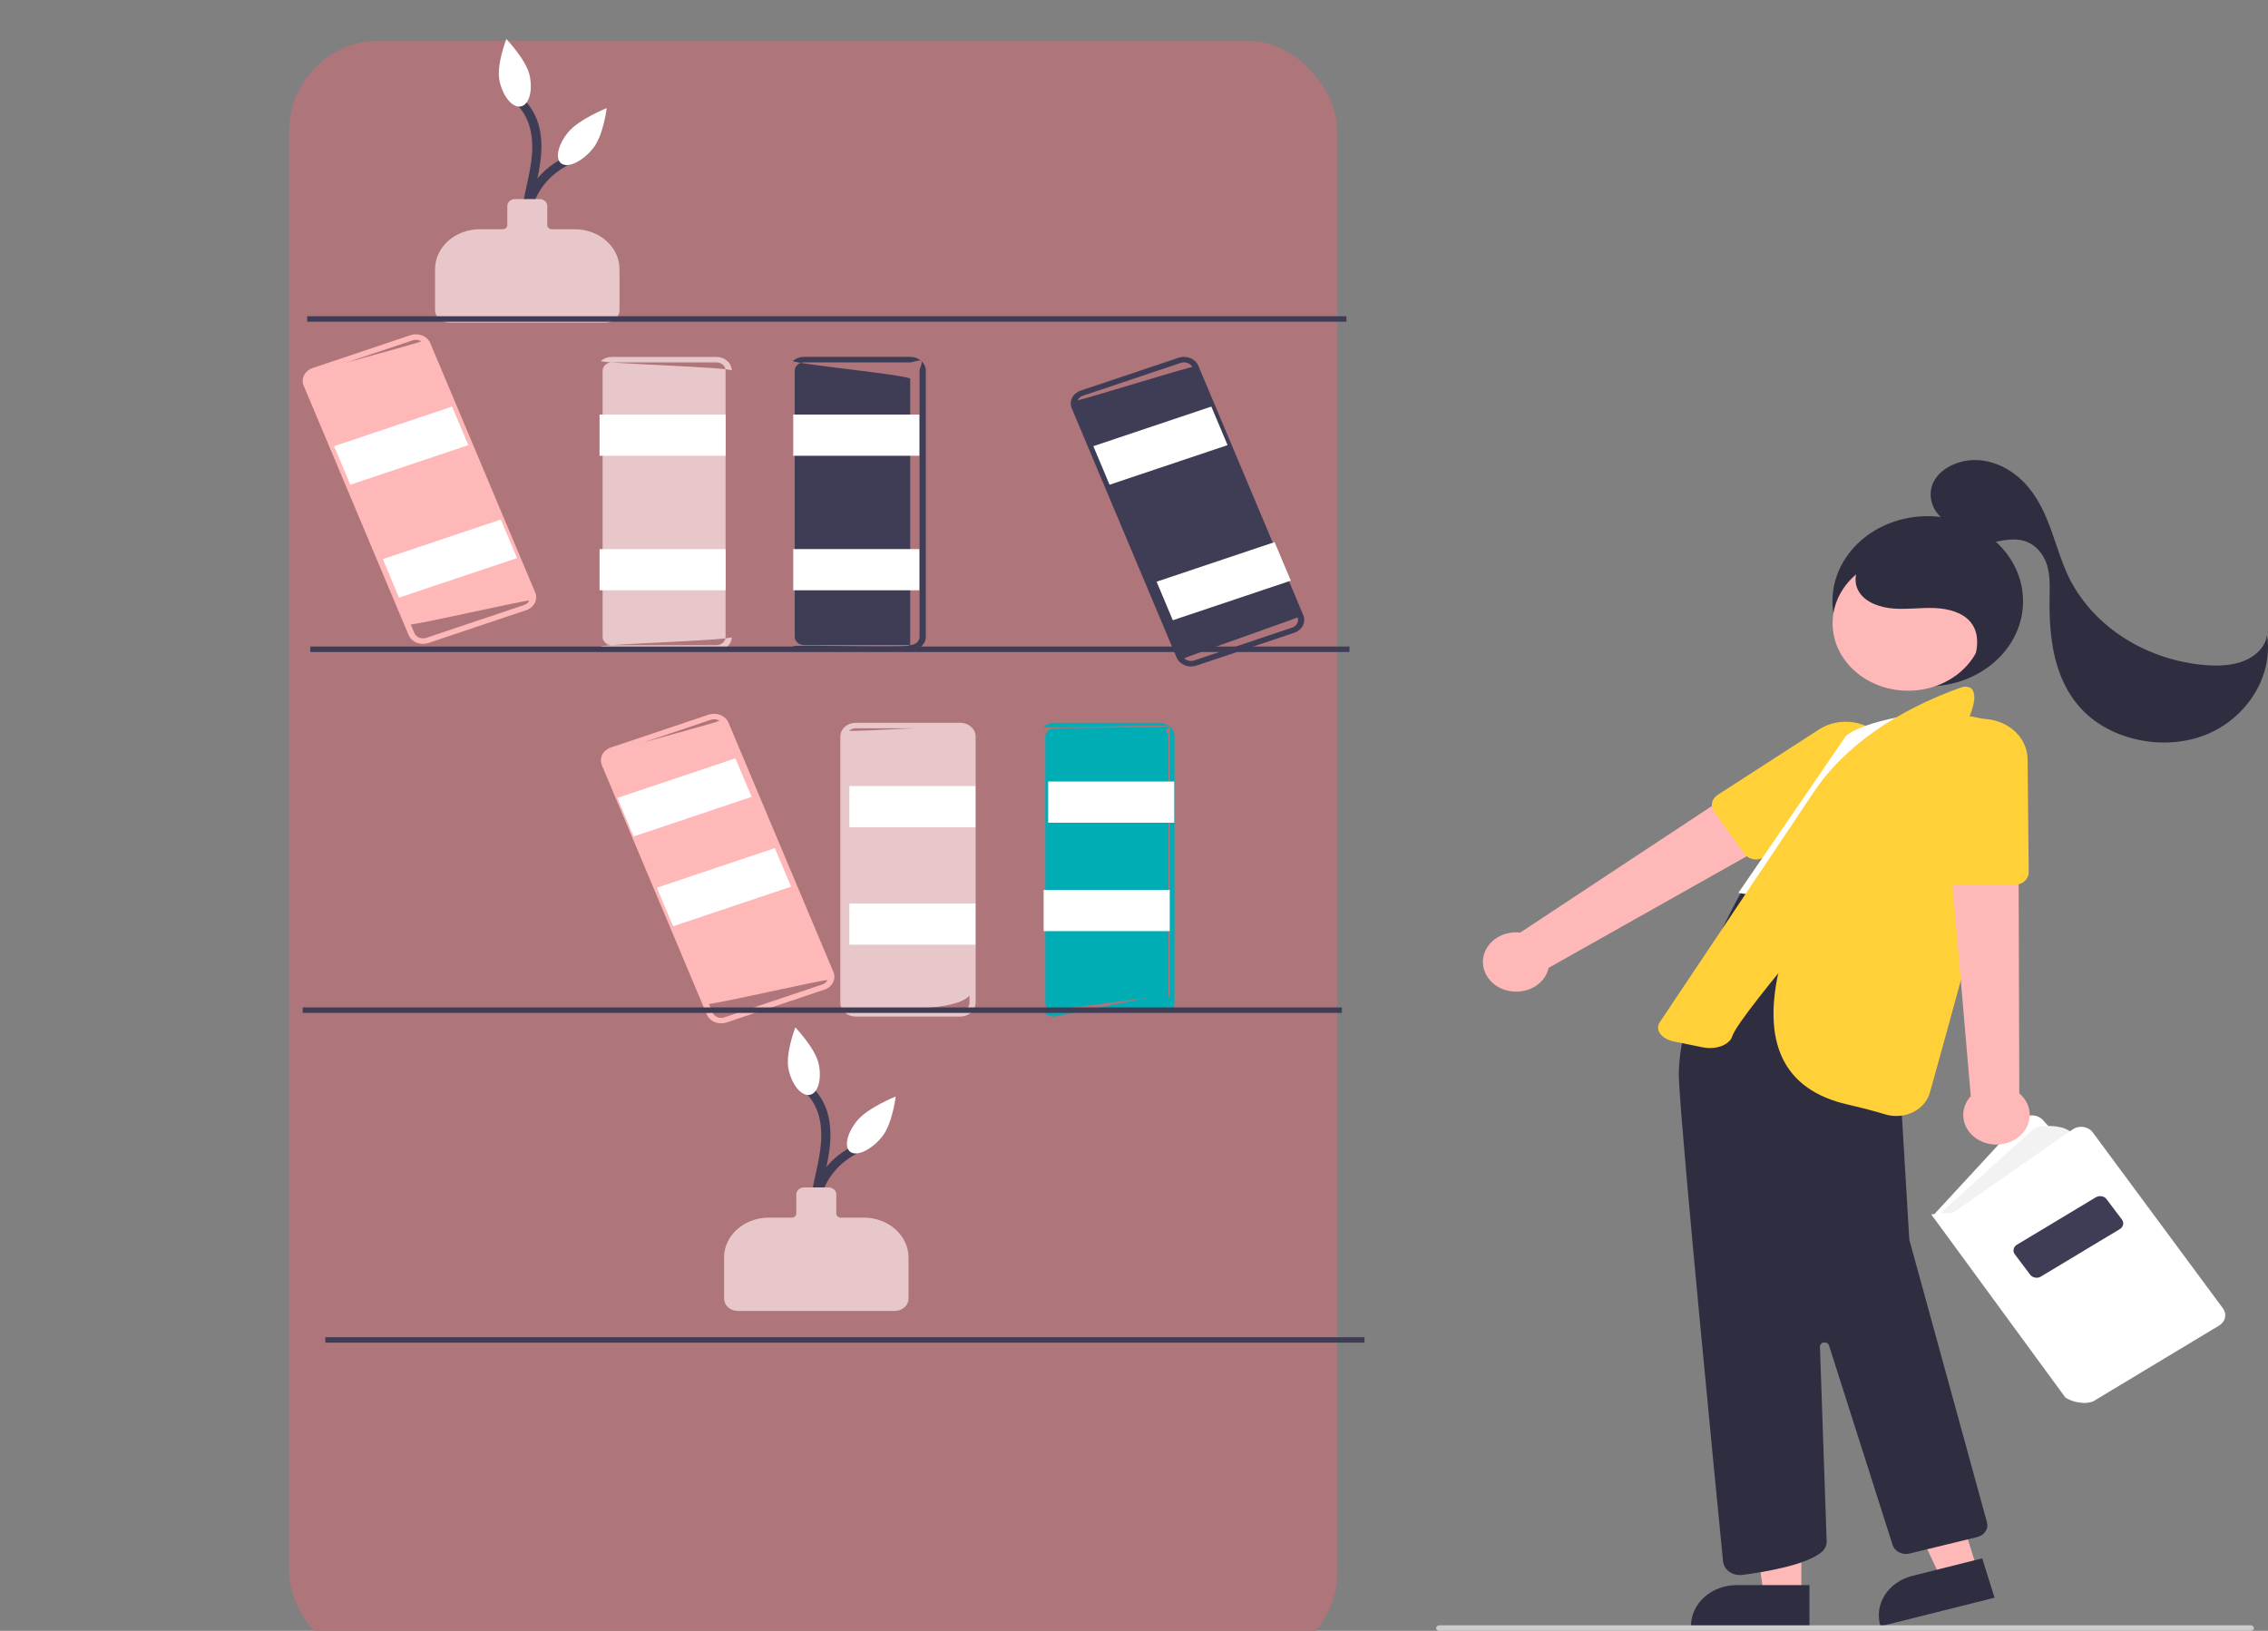 <svg width="502" height="361" viewBox="0 0 502 361" fill="none" xmlns="http://www.w3.org/2000/svg">
<rect x="0" y="0" width="502" height="361" fill="#808080" stroke="none"/>
<g clip-path="url(#clip0)">
<rect x="64" y="9" width="232" height="359" rx="20" fill="#AE757A"/>
<path d="M212.54 225.029H189.403C188.501 225.028 187.636 224.707 186.998 224.138C186.36 223.568 186.001 222.796 186 221.99V163.039C186.001 162.233 186.36 161.461 186.998 160.891C187.636 160.321 188.501 160.001 189.403 160H212.54C213.443 160.001 214.307 160.321 214.945 160.891C215.583 161.461 215.942 162.233 215.943 163.039V221.99C215.942 222.796 215.583 223.568 214.945 224.138C214.307 224.707 213.443 225.028 212.54 225.029ZM189.403 161.215C188.861 161.216 188.342 161.408 187.96 161.75C187.577 162.092 214.946 160.408 214.945 160.891V219.842C212.54 225.029 187.577 222.937 187.96 223.279C188.342 223.62 188.861 223.813 189.403 223.813H212.54C213.082 223.813 213.601 223.62 213.983 223.279C214.366 222.937 214.581 222.473 214.582 221.99V163.039C214.581 162.555 214.366 162.092 213.983 161.75C213.601 161.408 213.082 161.216 212.54 161.215H189.403Z" fill="#E7C7CA"/>
<path d="M258.958 219.842L233.415 225.029C232.513 225.028 231.648 224.707 231.011 224.138C230.373 223.568 258.959 220.648 258.958 219.842L258.958 160.891C258.959 160.085 230.373 161.461 231.011 160.891C231.648 160.321 232.513 160.001 233.415 160H256.553C257.455 160.001 258.32 160.321 258.958 160.891C259.596 161.461 259.955 162.233 259.956 163.039V221.99C259.955 222.796 259.596 223.568 258.958 224.138C258.32 224.707 257.996 223.279 258.958 219.842ZM233.415 161.215C232.874 161.216 232.355 161.408 231.972 161.75C231.59 162.092 231.374 162.555 231.374 163.039V221.99C231.374 222.473 231.59 222.937 231.972 223.279C232.355 223.62 232.874 223.813 233.415 223.813H256.553C257.095 223.813 257.613 223.62 257.996 223.279C258.379 222.937 258.594 222.473 258.595 221.99V163.039C258.594 162.555 258.379 162.092 257.996 161.75C257.613 161.408 259.499 160.892 258.958 160.891L233.415 161.215Z" fill="#00ADB5"/>
<path d="M159.619 226.531C158.927 226.53 158.252 226.341 157.684 225.988C157.115 225.636 156.68 225.138 156.436 224.56L133.216 169.376C132.9 168.621 132.932 167.786 133.304 167.052C133.677 166.319 134.36 165.747 135.204 165.463L156.864 158.194C157.282 158.054 157.727 157.988 158.174 158.002C158.62 158.015 159.06 158.107 159.467 158.272C159.874 158.436 160.24 158.671 160.545 158.963C160.851 159.254 161.089 159.596 161.246 159.97L184.465 215.154C184.782 215.908 184.75 216.744 184.377 217.477C184.005 218.211 183.321 218.783 182.477 219.067L160.818 226.335C160.435 226.464 160.029 226.531 159.619 226.531ZM158.062 159.215C157.816 159.215 157.572 159.255 157.342 159.332L135.683 166.6C135.177 166.771 134.767 167.114 134.543 167.554C134.32 167.994 134.301 168.496 134.49 168.949L157.71 224.132C157.804 224.356 157.947 224.562 158.13 224.737C158.313 224.911 158.533 225.052 158.777 225.151C159.022 225.25 159.285 225.305 159.553 225.313C159.821 225.321 160.088 225.282 160.339 225.198L181.998 217.929C182.505 217.759 182.915 217.416 183.139 216.975C183.362 216.535 156.714 222.689 156.524 222.236L133.304 167.052C133.158 166.705 159.564 159.751 159.223 159.54C158.882 159.329 158.477 159.215 158.062 159.215Z" fill="#FFB8B8"/>
<path d="M93.619 142.531C92.927 142.53 92.252 142.341 91.683 141.988C91.115 141.636 90.68 141.138 90.436 140.56L67.216 85.376C66.9 84.621 66.932 83.786 67.304 83.052C67.677 82.319 68.36 81.747 69.204 81.463L90.864 74.194C91.282 74.054 91.727 73.988 92.174 74.002C92.62 74.015 93.06 74.107 93.467 74.272C93.874 74.436 94.24 74.671 94.545 74.963C94.851 75.254 95.089 75.597 95.246 75.97L118.465 131.154C118.782 131.908 118.75 132.744 118.377 133.477C118.005 134.211 117.321 134.783 116.477 135.067L94.818 142.335C94.435 142.464 94.029 142.531 93.619 142.531ZM92.062 75.215C91.816 75.215 91.572 75.255 91.343 75.332L69.683 82.6C69.177 82.771 68.767 83.114 68.543 83.554C68.32 83.994 68.3 84.496 68.49 84.949L91.71 140.132C91.804 140.356 91.947 140.562 92.13 140.737C92.313 140.911 92.533 141.052 92.778 141.151C93.022 141.25 93.285 141.305 93.553 141.313C93.821 141.321 94.088 141.282 94.339 141.198L115.998 133.929C116.505 133.759 116.915 133.416 117.139 132.975C117.362 132.535 90.714 138.689 90.524 138.236L67.304 83.052C67.158 82.705 93.564 75.751 93.223 75.54C92.882 75.329 92.477 75.215 92.062 75.215Z" fill="#FFB8B8"/>
<path d="M201.464 144H177.977C177.061 143.999 176.184 143.679 175.536 143.109C174.889 142.54 201.465 143.59 201.464 142.785V83.86C201.465 83.055 174.889 80.46 175.536 79.891C176.184 79.321 177.061 79.001 177.977 79H201.464C202.38 79.001 203.258 79.321 203.905 79.891C204.553 80.46 204.917 81.232 204.918 82.037V140.963C204.917 141.768 204.553 142.54 203.905 143.109C203.258 143.679 202.38 143.999 201.464 144ZM177.977 80.215C177.428 80.216 176.901 80.408 176.512 80.749C176.124 81.091 175.905 81.554 175.905 82.037V140.963C175.905 141.446 176.124 141.909 176.512 142.251C176.901 142.592 177.428 142.785 177.977 142.785H201.464C202.013 142.785 202.54 142.592 202.929 142.251C203.317 141.909 203.536 141.446 203.536 140.963V82.037C203.536 81.554 204.294 80.232 203.905 79.891C203.516 79.549 202.013 80.216 201.464 80.215H177.977Z" fill="#3F3D56"/>
<path d="M263.619 147.531C262.927 147.53 262.252 147.341 261.684 146.988C261.115 146.636 260.68 146.138 260.436 145.56L237.216 90.376C236.9 89.621 236.932 88.786 237.304 88.052C237.677 87.319 238.36 86.747 239.204 86.463L260.864 79.194C261.282 79.054 261.727 78.988 262.174 79.002C262.62 79.015 263.06 79.107 263.467 79.272C263.874 79.436 264.24 79.671 264.545 79.963C264.851 80.254 265.089 80.597 265.246 80.97L288.465 136.154C288.782 136.908 288.75 137.744 288.377 138.477C288.005 139.211 287.321 139.783 286.477 140.067L264.818 147.335C264.435 147.464 264.029 147.531 263.619 147.531ZM262.062 80.215C261.816 80.215 261.572 80.255 261.342 80.332L239.683 87.6C239.177 87.771 238.767 88.114 238.543 88.554C238.32 88.994 265.056 80.517 265.246 80.97L288.465 136.154C288.56 136.378 261.947 145.562 262.13 145.737C262.313 145.911 262.533 146.052 262.778 146.151C263.022 146.25 263.285 146.305 263.553 146.313C263.821 146.321 264.088 146.282 264.339 146.198L285.998 138.929C286.505 138.759 286.915 138.416 287.139 137.975C287.362 137.535 287.381 137.034 287.191 136.581L263.972 81.397C263.825 81.05 263.564 80.751 263.223 80.54C262.882 80.329 262.477 80.215 262.062 80.215Z" fill="#3F3D56"/>
<path d="M158.562 144.035H135.424C134.522 144.035 133.657 143.714 133.019 143.144C132.382 142.575 161.966 141.802 161.965 140.997V82.046C161.966 81.24 132.382 80.468 133.019 79.898C133.657 79.328 134.522 79.008 135.424 79.007H158.562C159.464 79.008 160.329 79.328 160.967 79.898C161.605 80.468 161.964 81.24 161.965 82.046V140.997C161.964 141.802 161.605 142.575 160.967 143.144C160.329 143.714 159.464 144.035 158.562 144.035ZM135.424 80.222C134.883 80.223 134.364 80.415 133.981 80.757C133.599 81.099 133.383 81.562 133.383 82.046V140.997C133.383 141.48 133.599 141.944 133.981 142.285C134.364 142.627 134.883 142.819 135.424 142.82H158.562C159.103 142.819 159.622 142.627 160.005 142.285C160.388 141.944 160.603 141.48 160.604 140.997V82.046C160.603 81.562 160.388 81.099 160.005 80.757C159.622 80.415 159.103 80.223 158.562 80.222H135.424Z" fill="#E7C7CA"/>
<path d="M182.671 273.833C181.151 270.58 180.984 266.949 182.2 263.596C183.416 260.243 185.935 257.389 189.301 255.549C190.422 254.94 189.398 253.363 188.271 253.975C184.409 256.034 181.527 259.286 180.17 263.115C178.814 266.945 179.076 271.085 180.908 274.754C181.423 275.829 183.182 274.901 182.671 273.833H182.671Z" fill="#3F3D56"/>
<path d="M183.255 276.285C180.501 271.929 181.149 266.715 182.14 262.004C183.174 257.086 184.529 252.093 183.356 247.091C182.825 244.662 181.566 242.408 179.714 240.567C178.822 239.702 177.381 240.994 178.27 241.857C181.733 245.216 182.134 250.088 181.573 254.416C180.91 259.52 179.033 264.494 179.266 269.681C179.327 272.311 180.09 274.891 181.492 277.206C181.634 277.406 181.856 277.549 182.114 277.605C182.371 277.661 182.643 277.626 182.871 277.506C183.1 277.387 183.268 277.193 183.339 276.965C183.411 276.737 183.381 276.494 183.255 276.285L183.255 276.285Z" fill="#3F3D56"/>
<path d="M198.033 290.198H163.326C162.514 290.197 161.736 289.908 161.162 289.396C160.588 288.883 160.265 288.188 160.264 287.463V278.358C160.267 276.019 161.309 273.776 163.161 272.122C165.014 270.467 167.525 269.537 170.145 269.534H175.235C175.506 269.534 175.765 269.438 175.957 269.267C176.148 269.096 176.256 268.864 176.256 268.623V264.368C176.257 263.966 176.436 263.579 176.755 263.295C177.074 263.01 177.506 262.85 177.957 262.849H183.402C183.853 262.85 184.285 263.01 184.604 263.295C184.923 263.579 185.102 263.966 185.103 264.368V268.623C185.103 268.864 185.211 269.096 185.402 269.267C185.594 269.438 185.853 269.534 186.124 269.534H191.214C193.834 269.537 196.345 270.467 198.198 272.122C200.05 273.776 201.092 276.019 201.095 278.358V287.463C201.094 288.188 200.771 288.883 200.197 289.396C199.623 289.908 198.845 290.197 198.033 290.198Z" fill="#E7C7CA"/>
<path d="M181.213 235.525C181.944 238.988 181.039 242.048 179.192 242.359C177.346 242.669 175.256 240.114 174.526 236.65C173.795 233.187 176.042 227.428 176.042 227.428C176.042 227.428 180.482 232.062 181.213 235.525Z" fill="white"/>
<path d="M195.227 251.638C192.913 254.493 189.803 256.009 188.281 255.025C186.759 254.041 187.401 250.929 189.715 248.074C192.029 245.219 198.257 242.718 198.257 242.718C198.257 242.718 197.541 248.783 195.227 251.638Z" fill="white"/>
<path d="M118.701 55.046C117.182 51.793 117.015 48.162 118.231 44.809C119.447 41.456 121.965 38.601 125.332 36.762C126.453 36.153 125.428 34.575 124.302 35.187C120.44 37.246 117.558 40.498 116.201 44.328C114.844 48.157 115.107 52.298 116.939 55.966C117.454 57.041 119.213 56.114 118.702 55.046H118.701Z" fill="#3F3D56"/>
<path d="M119.285 57.498C116.532 53.141 117.18 47.928 118.17 43.217C119.204 38.298 120.559 33.305 119.387 28.303C118.855 25.875 117.596 23.62 115.744 21.78C114.852 20.915 113.411 22.207 114.3 23.069C117.763 26.428 118.165 31.301 117.603 35.628C116.941 40.733 115.063 45.706 115.296 50.893C115.357 53.524 116.12 56.104 117.522 58.418C117.664 58.618 117.887 58.761 118.144 58.817C118.401 58.873 118.673 58.838 118.902 58.719C119.13 58.599 119.298 58.405 119.37 58.178C119.441 57.95 119.411 57.706 119.285 57.498L119.285 57.498Z" fill="#3F3D56"/>
<path d="M134.064 71.41H99.357C98.545 71.409 97.766 71.121 97.192 70.608C96.618 70.095 96.295 69.4 96.294 68.675V59.571C96.297 57.231 97.339 54.989 99.192 53.334C101.044 51.68 103.556 50.749 106.175 50.747H111.266C111.537 50.746 111.796 50.65 111.987 50.479C112.179 50.309 112.286 50.077 112.287 49.835V45.581C112.287 45.178 112.467 44.792 112.786 44.507C113.105 44.222 113.537 44.062 113.988 44.062H119.432C119.883 44.062 120.316 44.222 120.635 44.507C120.954 44.792 121.133 45.178 121.134 45.581V49.835C121.134 50.077 121.242 50.309 121.433 50.479C121.624 50.65 121.884 50.746 122.154 50.747H127.245C129.865 50.749 132.376 51.68 134.229 53.334C136.081 54.989 137.123 57.231 137.126 59.571V68.675C137.125 69.4 136.802 70.095 136.228 70.608C135.654 71.121 134.875 71.409 134.064 71.41Z" fill="#E7C7CA"/>
<path d="M117.243 16.737C117.974 20.2 117.069 23.26 115.223 23.57C113.376 23.881 111.287 21.326 110.556 17.862C109.825 14.399 112.072 8.64 112.072 8.64C112.072 8.64 116.513 13.274 117.243 16.737Z" fill="white"/>
<path d="M131.258 32.85C128.944 35.705 125.834 37.221 124.312 36.237C122.789 35.253 123.431 32.141 125.745 29.286C128.059 26.431 134.288 23.93 134.288 23.93C134.288 23.93 133.572 29.995 131.258 32.85Z" fill="white"/>
<path d="M215.902 174H188V183.116H215.902V174Z" fill="white"/>
<path d="M215.902 200H188V209.116H215.902V200Z" fill="white"/>
<path d="M298.017 70H68V71.216H298.017V70Z" fill="#3F3D56"/>
<path d="M298.698 143.114H68.681V144.33H298.698V143.114Z" fill="#3F3D56"/>
<path d="M297.017 223H67V224.215H297.017V223Z" fill="#3F3D56"/>
<path d="M302.017 296H72V297.215H302.017V296Z" fill="#3F3D56"/>
<path d="M259.902 173H232V182.116H259.902V173Z" fill="white"/>
<path d="M258.902 197H231V206.116H258.902V197Z" fill="white"/>
<path d="M160.604 91.769H132.702V100.886H160.604V91.769Z" fill="white"/>
<path d="M160.604 121.549H132.702V130.665H160.604V121.549Z" fill="white"/>
<path d="M203.477 91.769H175.576V100.886H203.477V91.769Z" fill="white"/>
<path d="M203.477 121.549H175.576V130.665H203.477V121.549Z" fill="white"/>
<path d="M162.775 167.862L136.656 176.627L140.247 185.161L166.365 176.396L162.775 167.862Z" fill="white"/>
<path d="M100.064 90L73.946 98.765L77.536 107.299L103.654 98.534L100.064 90Z" fill="white"/>
<path d="M171.504 187.739L145.386 196.503L148.976 205.037L175.095 196.272L171.504 187.739Z" fill="white"/>
<path d="M110.849 115L84.731 123.765L88.321 132.298L114.44 123.533L110.849 115Z" fill="white"/>
<path d="M268.118 90L242 98.765L245.591 107.298L271.709 98.533L268.118 90Z" fill="white"/>
<path d="M282.118 120L256 128.765L259.591 137.298L285.709 128.533L282.118 120Z" fill="white"/>
<path d="M426.689 151.936C438.34 151.936 447.785 143.501 447.785 133.096C447.785 122.691 438.34 114.256 426.689 114.256C415.038 114.256 405.593 122.691 405.593 133.096C405.593 143.501 415.038 151.936 426.689 151.936Z" fill="#2F2E41"/>
<path d="M332.967 219.074C333.964 219.419 335.033 219.564 336.1 219.5C337.166 219.436 338.204 219.164 339.139 218.703C340.075 218.242 340.887 217.603 341.516 216.832C342.146 216.061 342.578 215.176 342.783 214.239L400.789 181.555L390.231 170.94L336.508 206.427C334.723 206.223 332.917 206.612 331.431 207.518C329.946 208.425 328.884 209.787 328.448 211.346C328.011 212.905 328.23 214.553 329.063 215.977C329.896 217.401 331.285 218.503 332.967 219.074Z" fill="#FFB8B8"/>
<path d="M388.68 190.245C388.166 190.245 387.661 190.131 387.21 189.912C386.759 189.693 386.376 189.376 386.098 188.991L379.381 179.668C378.957 179.08 378.802 178.369 378.947 177.681C379.093 176.994 379.527 176.382 380.162 175.972L402.64 161.463C403.731 160.759 404.969 160.258 406.28 159.988C407.592 159.719 408.95 159.687 410.276 159.895C411.601 160.103 412.867 160.546 413.997 161.198C415.128 161.85 416.1 162.698 416.857 163.692C417.614 164.686 418.14 165.805 418.404 166.984C418.668 168.162 418.665 169.376 418.395 170.553C418.124 171.731 417.592 172.848 416.83 173.838C416.068 174.829 415.091 175.673 413.957 176.32L390.323 189.815C389.833 190.096 389.262 190.245 388.68 190.245Z" fill="#FFD037"/>
<path d="M398.715 353.008L390.373 353.008L386.403 324.269L398.717 324.269L398.715 353.008Z" fill="#FFB8B8"/>
<path d="M384.413 350.879H400.503V359.926H374.282C374.282 358.738 374.544 357.562 375.053 356.464C375.563 355.366 376.309 354.369 377.249 353.529C378.19 352.689 379.307 352.022 380.536 351.568C381.765 351.113 383.083 350.879 384.413 350.879Z" fill="#2F2E41"/>
<path d="M437.665 347.437L429.632 349.451L417.111 322.741L428.967 319.768L437.665 347.437Z" fill="#FFB8B8"/>
<path d="M423.25 348.84L438.742 344.956L441.48 353.667L416.235 359.996C415.875 358.852 415.771 357.656 415.929 356.476C416.087 355.297 416.504 354.156 417.155 353.12C417.807 352.084 418.68 351.173 419.726 350.439C420.772 349.704 421.97 349.161 423.25 348.84Z" fill="#2F2E41"/>
<path d="M460.144 303.333L427.753 269.195L447.408 247.898C447.696 247.585 448.058 247.334 448.469 247.162C448.879 246.99 449.327 246.901 449.78 246.902C450.233 246.904 450.68 246.995 451.089 247.169C451.498 247.343 451.859 247.596 452.145 247.91L481.885 280.506L460.144 303.333Z" fill="white"/>
<path d="M429.061 269.45C429.538 268.682 430.13 267.976 430.821 267.351L449.581 250.366C450.316 249.697 451.306 249.3 452.354 249.254C454.498 249.163 458.014 249.357 458.993 251.457L433.666 269.964L429.061 269.45Z" fill="#F2F2F2"/>
<path d="M461.27 310.556C459.825 310.518 458.421 310.121 457.215 309.41L457.126 309.327L427.46 268.81L432.383 268.385L458.765 250.008C459.098 249.776 459.481 249.608 459.89 249.514C460.299 249.421 460.726 249.404 461.143 249.465C461.56 249.526 461.958 249.663 462.312 249.868C462.667 250.073 462.97 250.342 463.203 250.656L492.041 289.636C492.484 290.238 492.643 290.971 492.486 291.677C492.328 292.383 491.866 293.006 491.199 293.41L463.293 310.215C462.649 310.443 461.962 310.559 461.27 310.556Z" fill="white"/>
<path d="M450.777 282.84C450.498 282.841 450.223 282.78 449.977 282.663C449.73 282.546 449.52 282.377 449.364 282.17L445.956 277.65C445.704 277.315 445.612 276.905 445.698 276.51C445.785 276.114 446.043 275.766 446.417 275.54L463.9 265.029C464.275 264.805 464.734 264.722 465.176 264.799C465.619 264.876 466.009 265.107 466.262 265.441L469.67 269.961C469.921 270.296 470.014 270.706 469.927 271.101C469.841 271.497 469.582 271.845 469.209 272.071L451.725 282.582C451.445 282.751 451.115 282.841 450.777 282.84Z" fill="#3F3D56"/>
<path d="M385.084 348.662C384.153 348.659 383.257 348.345 382.572 347.782C381.888 347.22 381.463 346.449 381.382 345.621C379.898 330.558 372.449 254.641 371.632 239.31C370.724 222.275 386.598 195.327 386.759 195.057L386.869 194.872L394.715 195.747V196.562L402.183 197.346L416.636 198.596L420.774 243.762L422.604 274.394L439.793 336.957C439.988 337.65 439.87 338.384 439.464 338.999C439.058 339.615 438.398 340.063 437.625 340.248L422.665 343.891C421.887 344.078 421.058 343.984 420.357 343.631C419.656 343.277 419.137 342.692 418.914 342.001L404.828 297.814C404.76 297.6 404.607 297.416 404.397 297.296C404.188 297.176 403.936 297.129 403.69 297.163C403.444 297.197 403.22 297.311 403.061 297.482C402.902 297.653 402.819 297.87 402.826 298.092L404.316 341.178C404.324 341.621 404.23 342.06 404.041 342.469C403.851 342.877 403.571 343.247 403.216 343.556C399.786 346.432 390.726 347.967 385.63 348.627C385.449 348.65 385.266 348.662 385.084 348.662Z" fill="#2F2E41"/>
<path d="M430.036 158.86C427.663 156.65 412.021 159.687 408.548 162.943L384.773 197.649L424.093 204.182L432.78 160.084L430.036 158.86Z" fill="white"/>
<path d="M419.73 247.036C418.883 247.036 418.042 246.911 417.241 246.665C414.957 245.966 412.157 245.233 408.92 244.49C394.742 241.234 389.737 230.81 394.042 213.507L394.151 213.068C398.194 196.655 405.815 181.112 416.579 167.327L418.246 165.188C420.259 162.608 423.077 160.612 426.349 159.45C429.621 158.288 433.204 158.01 436.651 158.652C443.031 159.827 446.456 161.529 446.832 163.713C447.57 167.997 433.321 219.789 427.16 241.858C426.747 243.338 425.791 244.652 424.445 245.591C423.098 246.529 421.439 247.038 419.73 247.036L419.73 247.036Z" fill="#FFD037"/>
<path d="M378.471 232C377.951 232 377.434 231.949 376.939 231.848L370.495 230.535C369.828 230.4 369.214 230.177 368.691 229.881C368.168 229.585 367.747 229.223 367.456 228.818C367.165 228.413 367.01 227.974 367 227.529C366.991 227.083 367.128 226.642 367.402 226.232L401.597 175.125C408.149 165.376 419.605 157.29 434.163 152.139H434.163C434.374 152.065 434.607 152.019 434.847 152.005C435.087 151.991 435.329 152.008 435.558 152.056C435.768 152.098 435.962 152.169 436.127 152.262C436.292 152.355 436.425 152.47 436.517 152.597C440.538 158.231 418.649 184.891 401.061 206.312C392.054 217.281 384.276 226.755 383.391 229.456C383.155 230.175 382.537 230.821 381.641 231.284C380.744 231.748 379.625 232 378.471 232Z" fill="#FFD037"/>
<path d="M446.329 252.033C447.185 251.463 447.891 250.731 448.397 249.89C448.902 249.049 449.195 248.119 449.255 247.166C449.315 246.213 449.14 245.26 448.743 244.374C448.345 243.488 447.735 242.691 446.956 242.038L446.762 180.787L431.083 183.136L436.211 242.636C435.07 243.878 434.479 245.451 434.55 247.057C434.621 248.663 435.349 250.19 436.596 251.348C437.843 252.506 439.522 253.216 441.316 253.342C443.11 253.469 444.894 253.003 446.329 252.033Z" fill="#FFB8B8"/>
<path d="M433.562 195.983C432.785 195.983 432.037 195.719 431.47 195.245C430.903 194.77 430.559 194.121 430.508 193.429L428.684 168.714C428.511 166.336 429.402 163.994 431.161 162.202C432.919 160.41 435.402 159.314 438.064 159.154C439.431 159.074 440.802 159.243 442.093 159.653C443.384 160.062 444.568 160.702 445.572 161.535C446.576 162.367 447.379 163.373 447.933 164.492C448.486 165.611 448.778 166.82 448.79 168.043L449.038 193.094C449.044 193.818 448.729 194.514 448.162 195.031C447.595 195.548 446.822 195.843 446.012 195.853L433.599 195.983L433.562 195.983Z" fill="#FFD037"/>
<path d="M422.343 152.894C431.574 152.894 439.058 146.211 439.058 137.967C439.058 129.723 431.574 123.041 422.343 123.041C413.112 123.041 405.629 129.723 405.629 137.967C405.629 146.211 413.112 152.894 422.343 152.894Z" fill="#FFB8B8"/>
<path d="M436.241 148.412C437.487 144.87 438.632 140.692 436.165 137.702C434.387 135.548 431.196 134.714 428.202 134.595C425.209 134.476 422.207 134.929 419.22 134.717C416.233 134.505 413.076 133.452 411.559 131.144C409.591 128.152 411.258 124.031 414.421 122.016C417.584 120.001 421.763 119.72 425.612 120.189C430.484 120.706 435.063 122.535 438.741 125.434C442.319 128.383 444.652 132.635 444.548 136.982C444.444 141.33 441.714 145.66 437.362 147.612" fill="#2F2E41"/>
<path d="M432.073 115.796C428.072 114.695 426.226 109.971 428.016 106.591C429.805 103.21 434.379 101.44 438.533 101.911C442.686 102.382 446.346 104.761 448.87 107.744C451.395 110.727 452.917 114.283 454.186 117.846C455.456 121.409 456.511 125.05 458.245 128.453C460.995 133.683 465.239 138.173 470.549 141.474C475.859 144.775 482.048 146.77 488.494 147.258C491.304 147.44 494.22 147.31 496.781 146.261C499.341 145.212 501.489 143.097 501.776 140.595C503.233 149.485 497.442 158.934 488.27 162.628C479.098 166.323 467.334 163.946 460.836 157.086C454.486 150.382 453.503 140.916 453.655 132.137C453.697 129.729 453.797 127.276 453.052 124.962C452.307 122.647 450.544 120.447 447.977 119.712C445.905 119.119 443.661 119.546 441.538 119.967C439.414 120.387 437.158 120.792 435.102 120.158C433.046 119.524 431.39 117.436 432.218 115.64" fill="#2F2E41"/>
<path d="M498.2 361H318.542C318.361 361 318.188 360.936 318.061 360.822C317.933 360.708 317.861 360.554 317.861 360.392C317.861 360.231 317.933 360.077 318.061 359.963C318.188 359.849 318.361 359.785 318.542 359.785H498.2C498.381 359.785 498.554 359.849 498.682 359.963C498.809 360.077 498.881 360.231 498.881 360.392C498.881 360.554 498.809 360.708 498.682 360.822C498.554 360.936 498.381 361 498.2 361Z" fill="#CCCCCC"/>
</g>
<defs>
<clipPath id="clip0">
<rect width="502" height="361" fill="white"/>
</clipPath>
</defs>
</svg>
